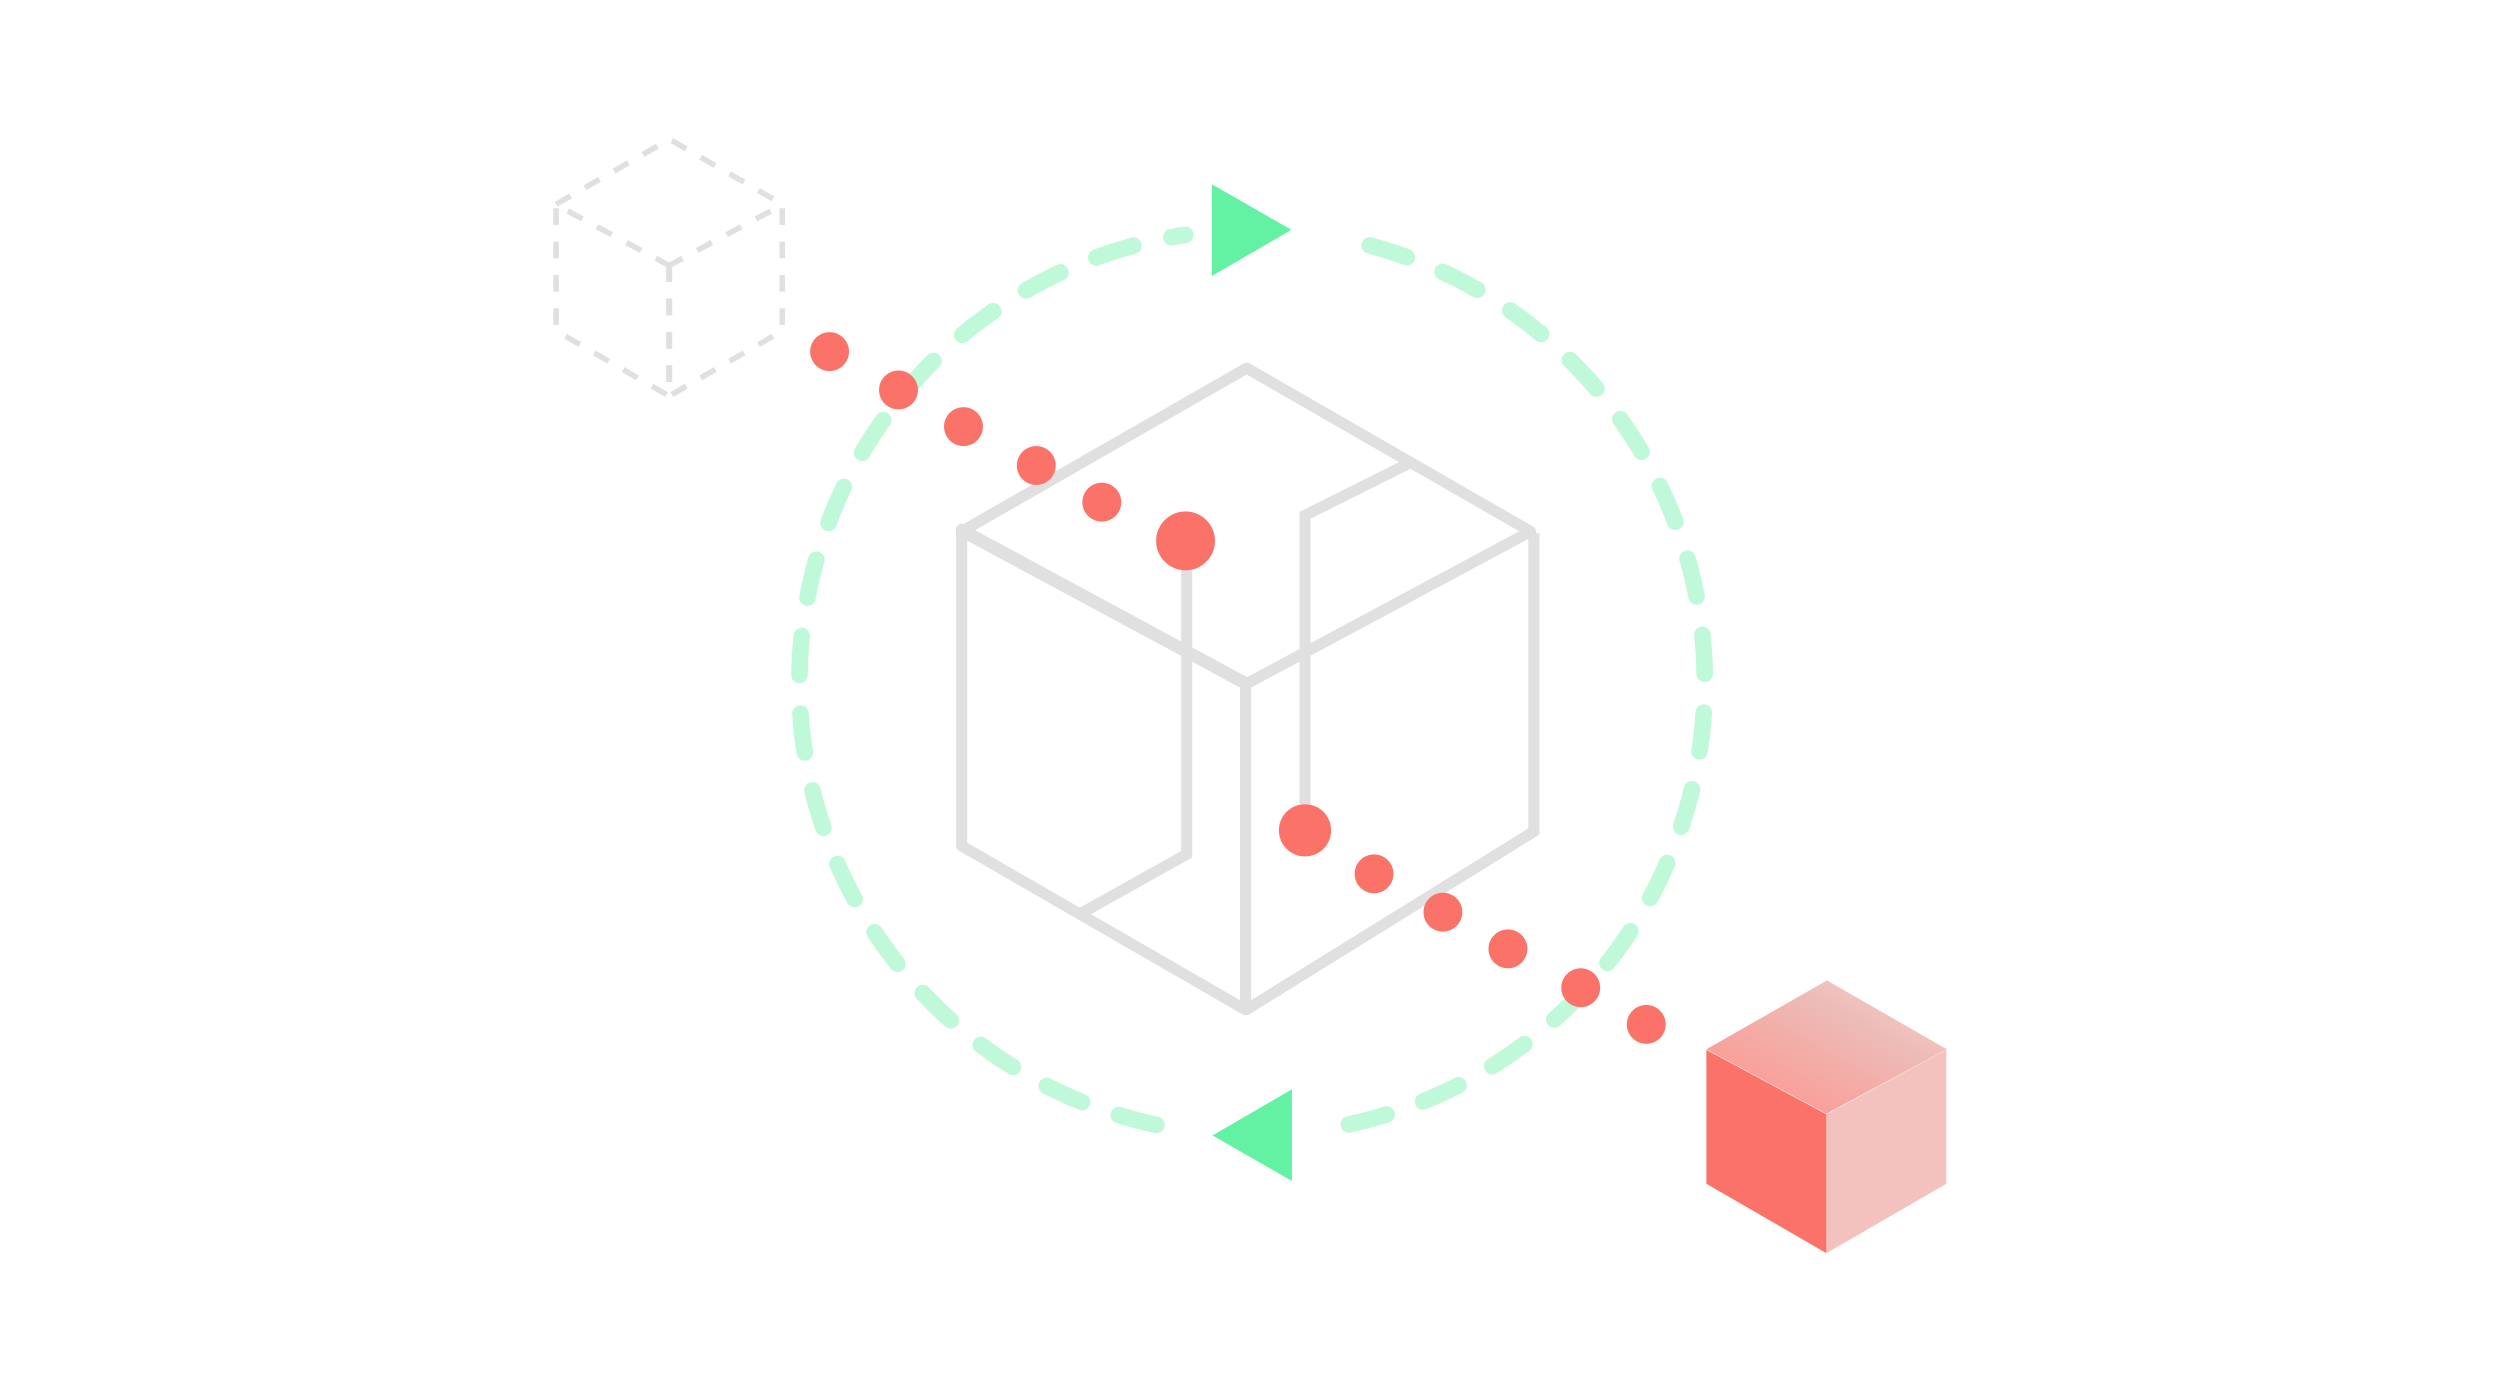 <?xml version="1.0" encoding="utf-8"?>
<!-- Generator: Adobe Illustrator 24.2.0, SVG Export Plug-In . SVG Version: 6.00 Build 0)  -->
<!DOCTYPE svg PUBLIC "-//W3C//DTD SVG 1.1//EN" "http://www.w3.org/Graphics/SVG/1.1/DTD/svg11.dtd">
<svg version="1.1" id="Layer_1" xmlns="http://www.w3.org/2000/svg" xmlns:xlink="http://www.w3.org/1999/xlink" x="0px" y="0px"
	 viewBox="0 0 450 250" style="enable-background:new 0 0 450 250;" xml:space="preserve">
<g id="Sustainable_change_2_" transform="translate(465.645 1335.376)">
	<path id="Path_447_2_" style="opacity:0.4;fill:none;stroke:#63F0A3;stroke-width:3;stroke-linecap:round;stroke-linejoin:round;stroke-dasharray:7;enable-background:new    ;" d="M-257.5-1132.9c-44-9.5-71.9-52.9-62.4-96.9c7.2-33.1,34.1-58.3,67.6-63.3"/>
	<path id="Path_448_2_" style="opacity:0.4;fill:none;stroke:#63F0A3;stroke-width:3;stroke-linecap:round;stroke-linejoin:round;stroke-dasharray:7;enable-background:new    ;" d="M-219.1-1291.2c43.5,11.7,69.2,56.4,57.5,99.9c-8.2,30.4-33.1,53.3-64.1,58.9"/>
	<g id="Group_1358_2_" transform="translate(67.355 357.185)">
		<path id="Path_450_2_" style="fill:none;stroke:#E0E0E0;stroke-width:2;stroke-linecap:round;stroke-linejoin:round;" d="M-308.8-1569.7v58.9l-51.1-29.5v-57L-308.8-1569.7z"/>
		<path id="Path_451_2_" style="fill:none;stroke:#E0E0E0;stroke-width:2;stroke-linecap:round;stroke-linejoin:round;" d="M-257.5-1596.9l-51.1-29.4l-51.3,29.4l51.1,27.5L-257.5-1596.9z"/>
		<path id="Path_452_2_" style="fill:none;stroke:#E0E0E0;stroke-width:2;stroke-miterlimit:10;" d="M-338.7-1528l19.3-10.8v-51.3"/>
		<circle id="Ellipse_57_2_" style="fill:#FA7268;" cx="-319.6" cy="-1595.2" r="5.3"/>
		<path id="Path_453_2_" style="fill:none;stroke:#E0E0E0;stroke-width:2;stroke-miterlimit:10;" d="M-279.3-1609.2l-18.8,9.4v52"/>
		<path id="Path_596_2_" style="fill:#FA7268;" d="M-298.1-1547.8c2.6,0,4.7,2.1,4.7,4.7c0,2.6-2.1,4.7-4.7,4.7c-2.6,0-4.7-2.1-4.7-4.7
			c0,0,0,0,0,0C-302.8-1545.7-300.7-1547.8-298.1-1547.8z"/>
		<g id="Group_1355_2_" transform="translate(-1)">
			<path id="Path_454_2_" style="fill:none;stroke:#E0E0E0;stroke-miterlimit:10;stroke-dasharray:3;" d="M-411.5-1644.8v23.5l20.3-11.7v-22.7L-411.5-1644.8z"/>
			<path id="Path_455_2_" style="fill:none;stroke:#E0E0E0;stroke-miterlimit:10;stroke-dasharray:3;" d="M-411.6-1644.8v23.5l-20.3-11.7v-22.7L-411.6-1644.8z"/>
			<path id="Path_456_2_" style="fill:none;stroke:#E0E0E0;stroke-miterlimit:10;stroke-dasharray:3;" d="M-431.9-1655.8l20.4-11.7l20.3,11.7"/>
		</g>
		<path id="Path_595_2_" style="fill:none;stroke:#E0E0E0;stroke-width:2;" d="M-308.7-1510.8l51.8-32.1v-53.7"/>
		<g id="Group_1524_2_" transform="translate(143.809 129.706)" style="opacity:0.999;">
			<g id="Group_1356_2_" transform="translate(54.918 33.125) rotate(180)">
				<circle id="Ellipse_65_2_" style="fill:#FA7268;" cx="435.4" cy="1671" r="3.5"/>
				<circle id="Ellipse_66_2_" style="fill:#FA7268;" cx="447.2" cy="1677.6" r="3.5"/>
				<circle id="Ellipse_67_2_" style="fill:#FA7268;" cx="460.3" cy="1684.6" r="3.5"/>
				<circle id="Ellipse_68_2_" style="fill:#FA7268;" cx="472" cy="1691.2" r="3.5"/>
				<circle id="Ellipse_69_2_" style="fill:#FA7268;" cx="484.4" cy="1698.1" r="3.5"/>
			</g>
		</g>
		<g id="Group_1525_2_" transform="translate(45.809 35.706)" style="opacity:0.999;">
			<g id="Group_1356-2_2_" transform="translate(54.918 33.125) rotate(180)">
				<circle id="Ellipse_65-2_2_" style="fill:#FA7268;" cx="435.4" cy="1671" r="3.5"/>
				<circle id="Ellipse_66-2_2_" style="fill:#FA7268;" cx="447.2" cy="1677.6" r="3.5"/>
				<circle id="Ellipse_67-2_2_" style="fill:#FA7268;" cx="460.3" cy="1684.6" r="3.5"/>
				<circle id="Ellipse_68-2_2_" style="fill:#FA7268;" cx="472" cy="1691.2" r="3.5"/>
				<circle id="Ellipse_69-2_2_" style="fill:#FA7268;" cx="484.4" cy="1698.1" r="3.5"/>
			</g>
		</g>
	</g>
	<path id="Path_457_2_" style="fill:#F4C2BE;" d="M-136.9-1134.8v25l21.6-12.5v-24.1L-136.9-1134.8z"/>
	
		<linearGradient id="Path_458_1_" gradientUnits="userSpaceOnUse" x1="-631.98" y1="-1052.755" x2="-632.574" y2="-1053.54" gradientTransform="matrix(21.631 0 0 -36.606 13527.808 -39676.914)">
		<stop  offset="0" style="stop-color:#FA7268"/>
		<stop  offset="1" style="stop-color:#FA7268"/>
	</linearGradient>
	<path id="Path_458_2_" style="fill:url(#Path_458_1_);" d="M-136.9-1134.8v25l-21.6-12.5v-24.1L-136.9-1134.8z"/>
	
		<linearGradient id="Path_459_1_" gradientUnits="userSpaceOnUse" x1="-639.193" y1="-1060.947" x2="-638.193" y2="-1059.947" gradientTransform="matrix(43.362 0 0 -24.094 27558.33 -26697.111)">
		<stop  offset="0" style="stop-color:#E05D53"/>
		<stop  offset="0.176" style="stop-color:#FA7268"/>
		<stop  offset="0.645" style="stop-color:#E69E98"/>
		<stop  offset="1" style="stop-color:#F4C2BE"/>
	</linearGradient>
	<path id="Path_459_2_" style="opacity:0.7;fill:url(#Path_459_1_);enable-background:new    ;" d="M-115.2-1146.5l-21.6-12.4l-21.7,12.4l21.6,11.6L-115.2-1146.5z"/>
	<path id="Path_460_2_" style="opacity:0.998;fill:#63F1A4;enable-background:new    ;" d="M-233.2-1294l-14.3-8.2v16.5L-233.2-1294z"/>
	<path id="Path_461_2_" style="opacity:0.998;fill:#63F1A4;enable-background:new    ;" d="M-247.4-1131l14.3,8.2v-16.5L-247.4-1131z"/>
</g>
</svg>

